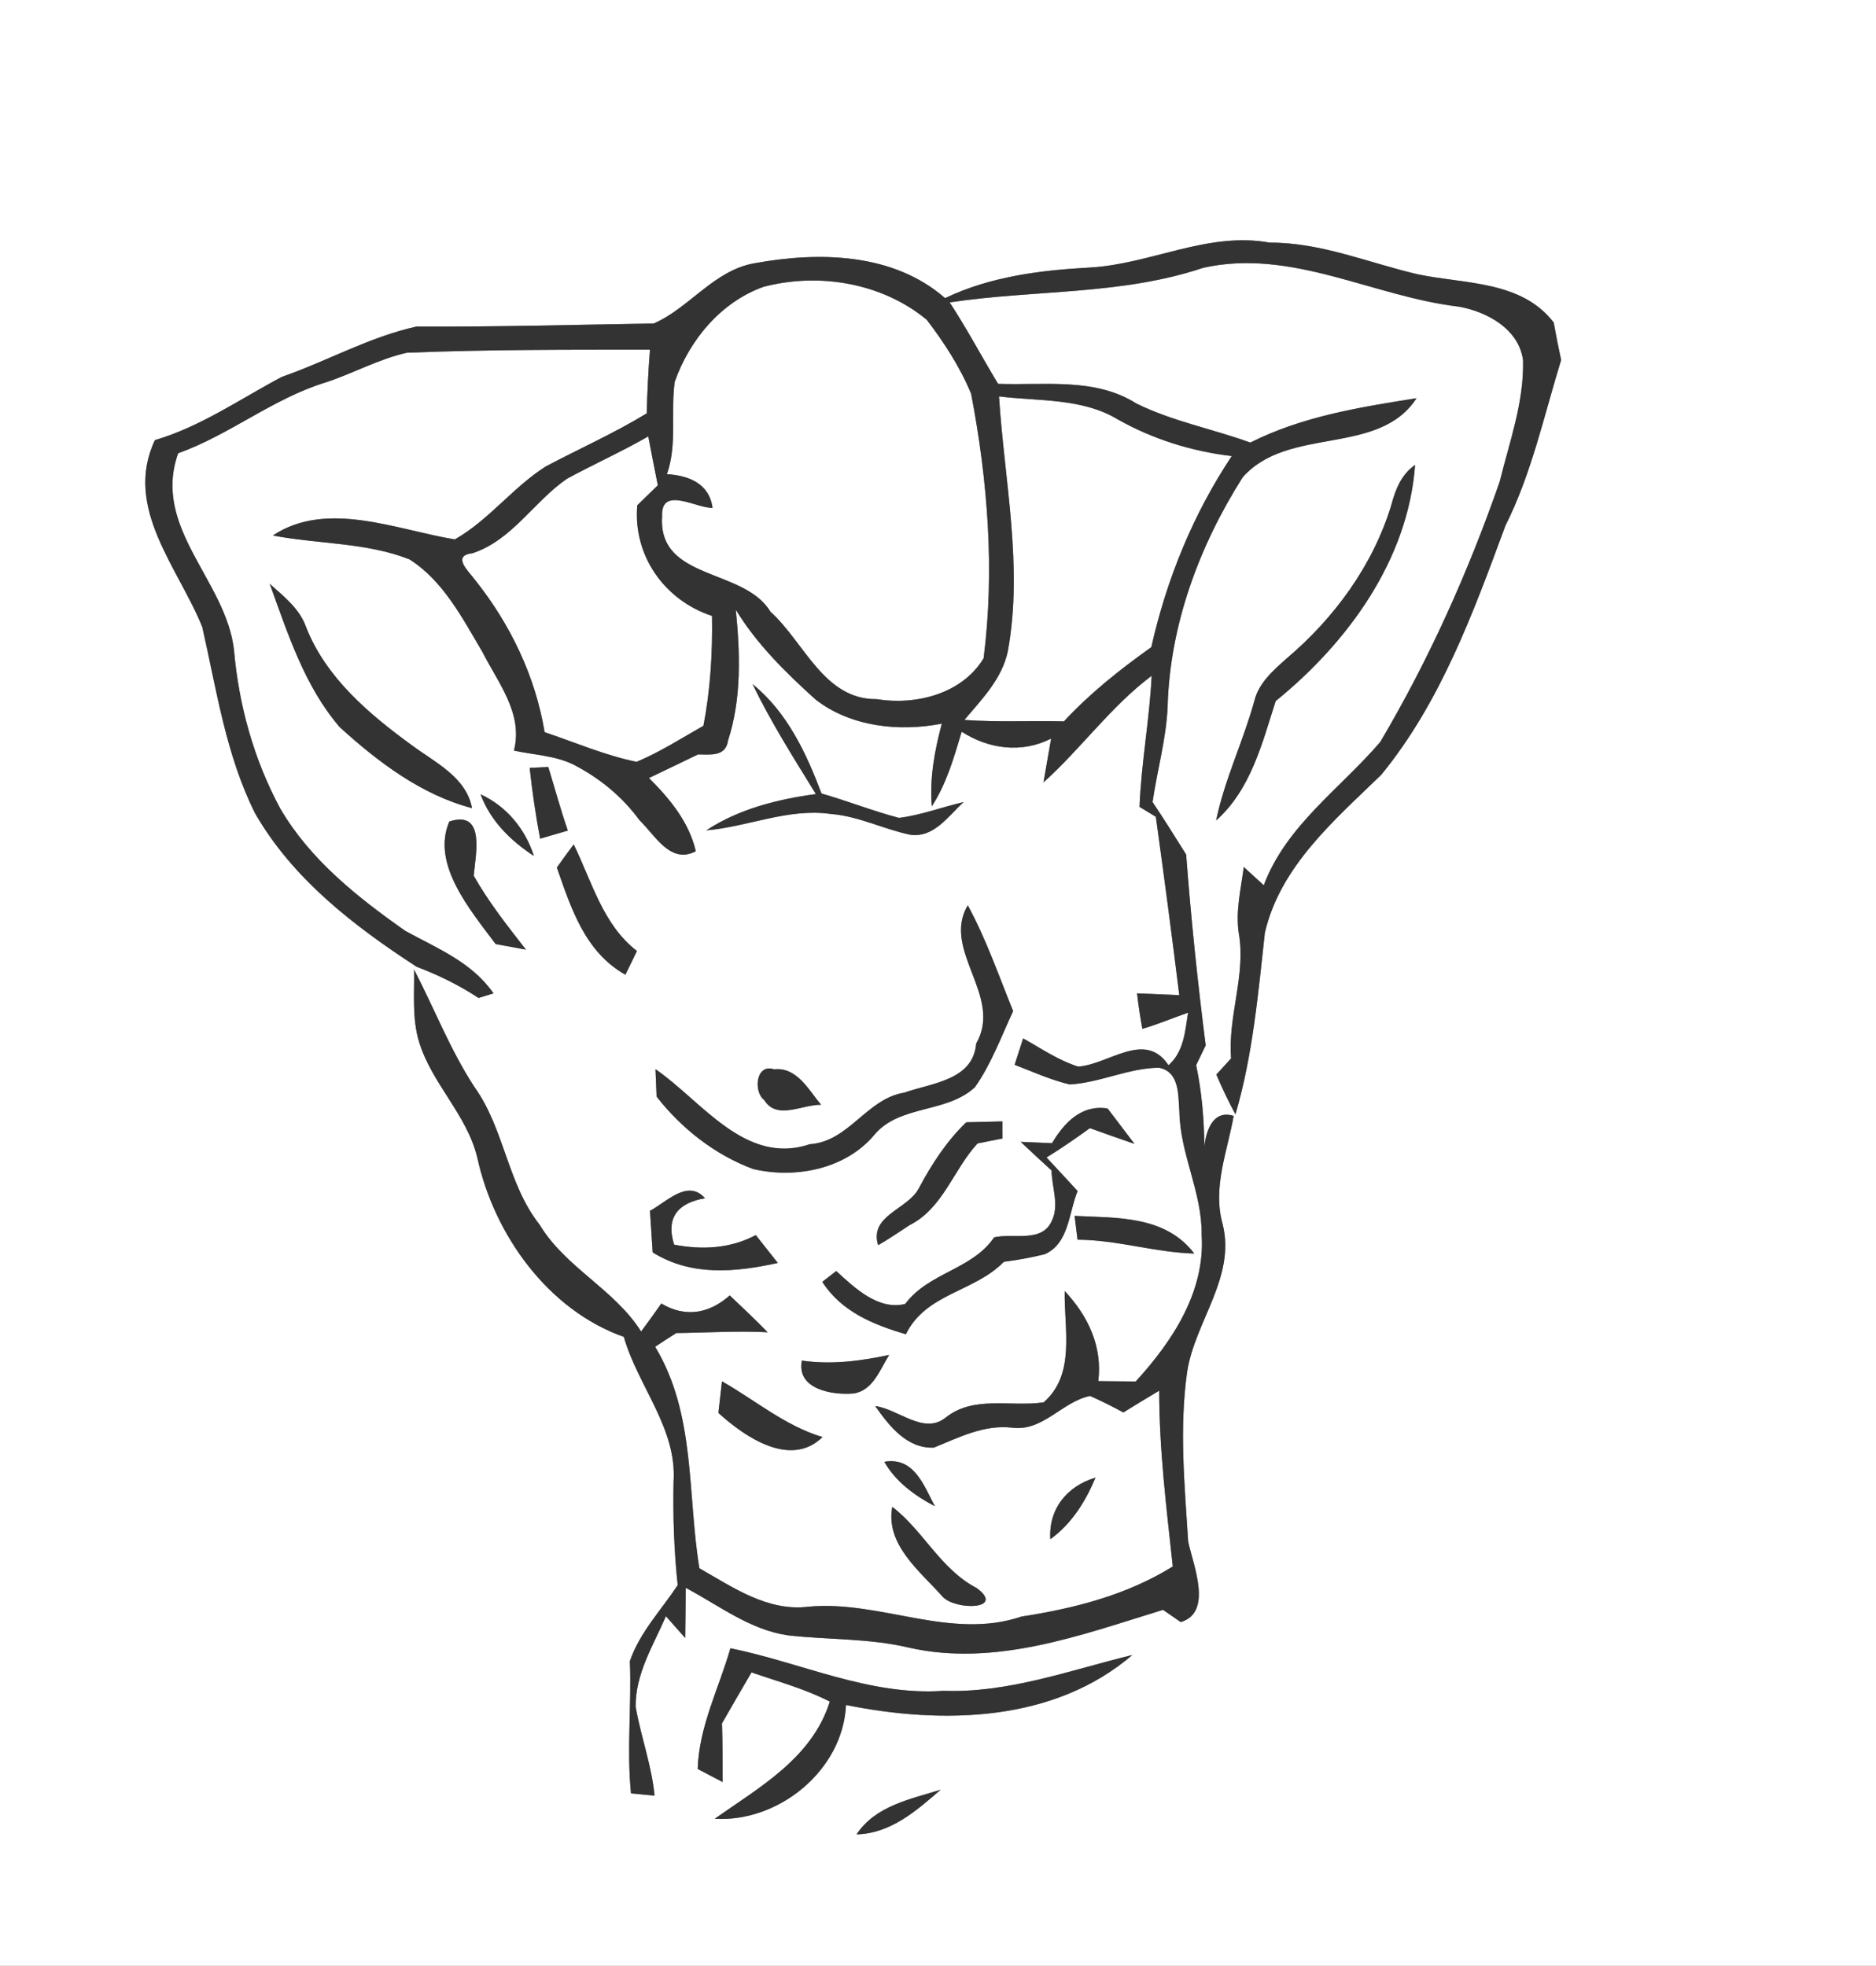 <?xml version="1.0" encoding="UTF-8" ?>
<!DOCTYPE svg PUBLIC "-//W3C//DTD SVG 1.1//EN" "http://www.w3.org/Graphics/SVG/1.1/DTD/svg11.dtd">
<svg width="167pt" height="175pt" viewBox="0 0 167 175" version="1.1" xmlns="http://www.w3.org/2000/svg">
<rect x="0" y="0" width="167" height="175" fill="#808080" stroke="none"/>
<g id="#ffffffff">
<path fill="#FFFFFF" opacity="1.00" d=" M 0.00 0.00 L 167.00 0.00 L 167.00 175.00 L 0.00 175.00 L 0.00 0.00 M 96.98 23.82 C 92.59 24.06 88.14 24.62 84.13 26.54 C 79.51 22.50 72.91 22.39 67.19 23.43 C 63.55 24.05 61.36 27.43 58.19 28.80 C 51.16 28.91 44.10 29.11 37.08 29.07 C 32.89 29.99 29.12 32.15 25.09 33.55 C 21.37 35.52 17.87 37.98 13.79 39.18 C 10.95 45.19 15.90 50.56 18.01 55.83 C 19.28 61.41 20.11 67.21 22.70 72.39 C 26.06 78.25 31.52 82.44 37.08 86.06 C 39.01 86.79 40.87 87.70 42.60 88.84 C 42.93 88.74 43.60 88.53 43.93 88.43 C 42.02 85.66 38.91 84.42 36.08 82.87 C 31.83 79.88 27.61 76.54 24.95 71.98 C 22.60 67.63 21.26 62.79 20.83 57.87 C 20.13 51.66 13.49 47.00 15.86 40.35 C 20.47 38.70 24.31 35.47 29.00 34.04 C 31.44 33.24 33.71 31.96 36.23 31.40 C 43.43 31.11 50.65 31.13 57.86 31.13 C 57.71 33.02 57.62 34.91 57.57 36.80 C 54.68 38.56 51.58 39.94 48.59 41.52 C 45.65 43.38 43.53 46.29 40.49 48.02 C 35.30 47.17 29.10 44.48 24.29 47.67 C 28.33 48.45 32.59 48.27 36.46 49.80 C 39.47 51.72 41.17 55.04 42.94 58.03 C 44.33 60.78 46.60 63.52 45.75 66.82 C 47.53 67.21 49.40 67.25 51.06 68.07 C 53.37 69.26 55.39 70.91 56.93 73.02 C 58.32 74.35 59.67 76.97 61.94 75.78 C 61.34 73.18 59.62 71.10 57.77 69.26 C 59.23 68.57 60.68 67.86 62.14 67.16 C 63.22 67.16 64.60 67.39 64.81 65.92 C 66.02 62.21 65.89 58.14 65.50 54.28 C 67.38 57.36 69.96 59.89 72.62 62.29 C 75.76 64.71 80.04 65.16 83.84 64.42 C 83.20 66.82 82.74 69.28 82.95 71.78 C 84.27 69.75 84.92 67.42 85.61 65.14 C 88.02 66.69 90.96 67.08 93.57 65.75 C 93.40 66.72 93.06 68.67 92.89 69.65 C 96.25 66.63 98.88 62.89 102.52 60.16 C 102.33 64.07 101.59 67.93 101.44 71.83 C 101.80 72.05 102.53 72.49 102.89 72.71 C 103.63 78.00 104.32 83.29 104.98 88.59 C 104.04 88.55 102.16 88.47 101.22 88.43 C 101.34 89.49 101.50 90.54 101.69 91.59 C 103.07 91.19 104.40 90.62 105.76 90.15 C 105.50 91.83 105.38 93.63 104.02 94.83 C 101.93 91.68 98.72 94.76 95.98 94.95 C 94.22 94.40 92.68 93.33 91.08 92.44 C 90.83 93.22 90.57 94.00 90.32 94.79 C 91.94 95.41 93.53 96.14 95.23 96.54 C 97.93 96.38 100.47 95.08 103.16 95.05 C 105.03 95.40 104.87 97.52 104.99 98.98 C 105.05 102.74 107.02 106.15 106.97 109.93 C 107.30 114.98 104.36 119.42 101.10 122.98 C 100.27 122.97 98.60 122.96 97.77 122.95 C 98.15 119.85 96.85 117.14 94.78 114.93 C 94.71 118.26 95.78 122.36 92.90 124.84 C 89.99 125.27 86.68 124.20 84.19 126.19 C 82.23 127.77 79.99 125.44 77.91 125.17 C 79.15 126.93 80.72 128.97 83.13 128.87 C 85.36 127.97 87.55 126.82 90.06 127.09 C 92.83 127.48 94.53 124.78 97.04 124.27 C 98.05 124.72 99.03 125.21 100.00 125.74 C 101.06 125.08 102.12 124.44 103.19 123.80 C 103.19 129.04 103.84 134.25 104.40 139.45 C 100.29 142.00 95.65 143.18 90.93 143.91 C 84.61 146.05 78.36 142.43 71.97 143.03 C 68.34 143.48 65.25 141.31 62.26 139.61 C 61.17 132.99 61.95 125.90 58.32 119.89 C 58.94 119.48 59.57 119.07 60.20 118.67 C 62.91 118.64 65.63 118.46 68.34 118.60 C 67.24 117.48 66.11 116.40 64.96 115.32 C 63.15 116.93 61.02 117.33 58.87 116.04 C 58.28 116.87 57.69 117.71 57.07 118.53 C 54.68 114.75 50.33 112.85 48.02 109.00 C 45.17 105.39 44.91 100.51 42.25 96.79 C 40.09 93.49 38.67 89.80 36.86 86.31 C 36.90 88.44 36.67 90.65 37.30 92.73 C 38.43 96.47 41.57 99.22 42.49 103.06 C 43.99 109.92 48.78 116.62 55.53 119.01 C 56.79 123.40 60.29 127.17 59.96 131.94 C 59.90 135.00 60.00 138.06 60.33 141.11 C 58.87 143.32 56.93 145.34 56.07 147.88 C 56.23 151.80 55.78 155.74 56.17 159.65 C 56.70 159.70 57.75 159.80 58.27 159.85 C 58.01 157.16 57.05 154.61 56.59 151.96 C 56.53 149.05 58.16 146.47 59.28 143.88 C 59.71 144.37 60.57 145.33 61.00 145.82 C 61.02 144.33 61.03 142.84 61.04 141.35 C 63.99 142.91 66.75 145.09 70.14 145.58 C 73.72 145.99 77.36 145.83 80.89 146.67 C 88.59 148.42 96.25 145.55 103.53 143.31 C 103.92 143.58 104.71 144.12 105.11 144.40 C 107.97 143.54 106.25 139.42 105.77 137.24 C 105.45 132.21 104.97 127.13 105.68 122.11 C 106.38 117.62 110.04 113.69 108.83 108.94 C 107.93 105.70 109.26 102.51 109.82 99.34 C 108.04 98.77 107.38 100.54 107.21 102.07 C 107.19 99.63 106.98 97.20 106.48 94.82 C 106.69 94.38 107.12 93.50 107.33 93.06 C 106.61 87.42 106.02 81.75 105.59 76.07 C 104.61 74.51 103.63 72.93 102.60 71.40 C 103.01 68.58 103.81 65.80 103.94 62.94 C 104.13 55.66 106.75 48.59 110.63 42.48 C 114.70 37.89 122.72 40.65 126.10 35.45 C 121.04 36.25 115.92 37.07 111.30 39.40 C 107.93 38.17 104.36 37.51 101.14 35.91 C 97.48 33.59 92.95 34.32 88.85 34.17 C 87.39 31.76 86.08 29.27 84.54 26.92 C 92.06 25.78 99.82 26.29 107.11 23.84 C 114.96 22.08 122.24 26.41 129.88 27.30 C 132.39 27.76 135.20 29.28 135.58 32.06 C 135.68 35.77 134.38 39.32 133.50 42.88 C 130.71 50.91 127.20 58.73 122.87 66.05 C 119.31 70.21 114.49 73.49 112.50 78.81 C 112.05 78.40 111.17 77.59 110.72 77.18 C 110.47 79.12 109.98 81.08 110.27 83.05 C 110.93 86.80 109.29 90.45 109.59 94.22 C 109.26 94.58 108.60 95.30 108.28 95.66 C 108.79 96.86 109.35 98.05 109.98 99.20 C 111.52 93.94 112.00 88.45 112.60 83.02 C 113.98 77.10 118.79 73.02 122.96 68.97 C 128.25 62.51 131.15 54.54 134.01 46.80 C 136.35 42.14 137.44 37.01 138.97 32.05 C 138.73 30.94 138.51 29.83 138.31 28.71 C 135.42 24.96 130.40 25.30 126.21 24.42 C 121.83 23.40 117.60 21.58 113.03 21.60 C 107.50 20.59 102.41 23.53 96.98 23.82 M 123.86 44.94 C 122.23 50.32 118.78 55.03 114.51 58.64 C 113.32 59.70 112.03 60.82 111.65 62.44 C 110.66 66.02 109.01 69.39 108.26 73.04 C 111.35 70.28 112.35 66.18 113.56 62.41 C 119.97 57.20 125.35 49.86 125.97 41.39 C 124.75 42.23 124.22 43.57 123.86 44.94 M 24.01 51.97 C 25.62 56.40 27.12 61.11 30.24 64.73 C 33.63 67.82 37.54 70.78 42.02 71.94 C 41.50 69.16 38.69 67.86 36.63 66.32 C 32.84 63.56 29.01 60.32 27.25 55.83 C 26.67 54.18 25.27 53.10 24.01 51.97 M 66.99 60.90 C 68.63 64.29 70.65 67.48 72.63 70.69 C 69.21 71.15 65.79 72.01 62.87 73.92 C 66.60 73.60 70.18 71.92 73.96 72.46 C 76.41 72.65 78.64 73.81 81.02 74.31 C 83.16 74.61 84.41 72.63 85.79 71.40 C 83.86 71.84 82.00 72.57 80.03 72.81 C 77.70 72.20 75.45 71.30 73.13 70.64 C 71.77 67.03 70.06 63.38 66.99 60.90 M 47.15 68.36 C 47.38 70.47 47.69 72.58 48.08 74.66 C 48.70 74.48 49.93 74.12 50.55 73.94 C 49.90 72.08 49.39 70.17 48.81 68.28 C 48.40 68.30 47.57 68.34 47.15 68.36 M 42.78 70.71 C 43.65 73.07 45.46 74.85 47.53 76.20 C 46.75 73.79 45.10 71.78 42.78 70.71 M 40.00 73.13 C 38.36 76.93 41.88 81.03 44.12 84.04 C 45.02 84.21 45.92 84.38 46.82 84.54 C 45.17 82.42 43.50 80.31 42.17 77.96 C 42.33 76.09 43.25 72.07 40.00 73.13 M 49.57 77.23 C 50.85 80.88 52.07 84.74 55.67 86.77 C 56.02 86.07 56.36 85.37 56.70 84.66 C 53.66 82.31 52.69 78.48 51.07 75.17 C 50.56 75.85 50.06 76.54 49.57 77.23 M 86.90 92.89 C 86.63 96.18 82.95 96.40 80.50 97.27 C 77.15 97.80 75.57 101.63 72.09 101.86 C 66.33 103.79 62.49 98.02 58.35 95.18 C 58.37 95.79 58.42 97.01 58.45 97.62 C 60.65 100.45 63.66 102.82 67.05 104.07 C 70.83 104.95 75.31 104.08 77.87 100.98 C 80.14 98.33 84.29 99.12 86.79 96.78 C 88.25 94.71 89.12 92.29 90.19 90.01 C 88.90 86.84 87.79 83.60 86.15 80.59 C 83.78 84.59 89.33 88.69 86.90 92.89 M 68.03 97.93 C 69.15 99.75 71.44 98.31 73.09 98.35 C 71.99 97.03 70.94 94.97 68.91 95.19 C 67.28 94.65 67.05 97.18 68.03 97.93 M 93.65 101.77 C 92.72 101.73 91.79 101.69 90.86 101.65 C 91.77 102.51 92.69 103.36 93.61 104.20 C 93.63 105.67 94.31 107.28 93.64 108.66 C 92.77 110.68 90.22 109.75 88.50 110.15 C 86.53 113.04 82.67 113.27 80.58 116.08 C 78.20 116.67 76.10 114.67 74.44 113.15 C 74.13 113.39 73.51 113.87 73.20 114.11 C 74.90 116.77 77.74 117.92 80.64 118.78 C 82.43 115.12 86.73 115.03 89.36 112.33 C 90.58 112.17 91.79 111.95 92.98 111.66 C 95.17 110.72 95.13 107.95 95.93 106.03 C 95.01 105.03 94.09 104.03 93.16 103.04 C 94.48 102.23 95.76 101.34 97.02 100.43 C 98.34 100.90 99.66 101.38 100.99 101.83 C 100.20 100.77 99.39 99.73 98.60 98.68 C 96.28 98.31 94.74 99.93 93.65 101.77 M 86.01 99.91 C 84.25 101.61 82.93 103.65 81.79 105.79 C 80.79 107.69 77.36 108.18 78.17 110.85 C 79.13 110.30 80.04 109.67 80.96 109.07 C 83.96 107.56 84.86 104.13 87.02 101.79 C 87.57 101.68 88.68 101.46 89.24 101.35 C 89.23 100.97 89.23 100.21 89.23 99.83 C 88.15 99.86 87.08 99.88 86.01 99.91 M 57.86 107.79 C 57.94 109.02 58.02 110.25 58.10 111.49 C 61.55 113.64 65.46 113.26 69.24 112.43 C 68.58 111.60 67.93 110.77 67.28 109.95 C 65.00 111.16 62.50 111.28 60.01 110.80 C 59.24 108.37 60.38 107.07 62.76 106.67 C 61.22 104.92 59.30 107.03 57.86 107.79 M 95.66 108.24 C 95.72 108.77 95.85 109.83 95.92 110.36 C 99.43 110.37 102.81 111.50 106.31 111.59 C 103.73 108.20 99.44 108.43 95.66 108.24 M 71.38 121.12 C 70.88 123.67 74.09 124.22 75.98 124.05 C 77.71 123.80 78.34 121.91 79.15 120.62 C 76.59 121.16 73.99 121.51 71.38 121.12 M 64.27 122.97 C 64.19 123.67 64.03 125.08 63.95 125.78 C 66.31 127.93 70.38 130.71 73.22 127.93 C 69.88 126.93 67.24 124.65 64.27 122.97 M 78.72 130.13 C 79.75 131.93 81.43 133.14 83.22 134.09 C 82.24 132.24 81.37 129.67 78.72 130.13 M 93.50 137.02 C 95.39 135.66 96.64 133.66 97.52 131.54 C 94.98 132.30 93.33 134.33 93.50 137.02 M 79.43 134.14 C 78.80 137.51 81.92 139.89 83.91 142.14 C 85.06 143.38 89.53 143.31 86.96 141.38 C 83.73 139.71 82.20 136.26 79.43 134.14 M 65.02 146.73 C 64.00 150.30 62.22 153.69 62.11 157.48 C 62.85 157.86 63.59 158.25 64.33 158.64 C 64.32 156.89 64.33 155.16 64.27 153.42 C 65.14 151.90 66.01 150.39 66.90 148.88 C 69.24 149.69 71.65 150.34 73.87 151.48 C 72.29 156.50 67.64 159.08 63.62 161.91 C 69.30 162.25 75.04 157.61 75.31 151.78 C 83.93 153.52 93.80 153.33 100.80 147.33 C 95.26 148.68 89.77 150.73 83.98 150.52 C 77.39 150.98 71.34 148.01 65.02 146.73 M 76.25 163.30 C 79.30 163.22 81.58 161.19 83.74 159.32 C 81.02 160.18 77.95 160.74 76.25 163.30 Z" />
<path fill="#FFFFFF" opacity="1.00" d=" M 60.06 34.00 C 61.37 30.27 64.18 26.88 67.98 25.53 C 72.91 24.24 78.53 25.18 82.50 28.47 C 84.05 30.50 85.48 32.70 86.45 35.06 C 87.93 42.80 88.56 50.78 87.56 58.60 C 85.64 61.78 81.52 62.81 78.04 62.24 C 73.34 62.29 71.60 57.17 68.58 54.45 C 66.24 50.55 58.57 51.70 58.94 45.99 C 58.80 43.18 62.03 45.28 63.43 45.21 C 63.14 43.04 61.31 42.33 59.37 42.21 C 60.30 39.56 59.69 36.73 60.06 34.00 Z" />
<path fill="#FFFFFF" opacity="1.00" d=" M 88.93 35.29 C 92.49 35.73 96.33 35.42 99.51 37.34 C 102.63 39.10 106.09 40.18 109.65 40.60 C 106.21 45.77 103.85 51.56 102.49 57.61 C 99.71 59.59 97.03 61.71 94.71 64.22 C 91.75 64.14 88.80 64.31 85.85 64.09 C 87.41 62.24 89.21 60.42 89.72 57.96 C 91.09 50.43 89.41 42.82 88.93 35.29 Z" />
<path fill="#FFFFFF" opacity="1.00" d=" M 50.47 42.62 C 52.86 41.32 55.34 40.21 57.71 38.85 C 57.98 40.30 58.27 41.75 58.56 43.20 C 58.11 43.64 57.19 44.54 56.73 44.98 C 56.34 49.47 59.16 53.44 63.38 54.83 C 63.44 58.11 63.24 61.39 62.62 64.61 C 60.66 65.72 58.75 66.95 56.67 67.82 C 53.86 67.25 51.20 66.09 48.48 65.18 C 47.67 60.22 45.42 55.55 42.29 51.63 C 41.81 50.94 40.12 49.47 42.06 49.25 C 45.60 48.08 47.52 44.65 50.47 42.62 Z" />
</g>
<g id="#414441ff">
<path fill="#333333" opacity="1.00" d=" M 96.98 23.82 C 102.41 23.53 107.50 20.59 113.03 21.60 C 117.60 21.58 121.83 23.40 126.21 24.42 C 130.40 25.30 135.42 24.96 138.31 28.71 C 138.51 29.83 138.73 30.94 138.97 32.05 C 137.44 37.01 136.35 42.14 134.01 46.80 C 131.15 54.54 128.25 62.51 122.96 68.97 C 118.79 73.02 113.98 77.10 112.60 83.02 C 112.00 88.45 111.52 93.94 109.98 99.20 C 109.35 98.05 108.79 96.86 108.28 95.66 C 108.60 95.30 109.26 94.58 109.59 94.22 C 109.29 90.45 110.93 86.80 110.27 83.05 C 109.98 81.08 110.47 79.12 110.72 77.18 C 111.17 77.59 112.05 78.40 112.50 78.81 C 114.49 73.49 119.31 70.21 122.87 66.05 C 127.20 58.73 130.71 50.91 133.50 42.88 C 134.38 39.32 135.68 35.77 135.58 32.06 C 135.20 29.28 132.39 27.76 129.88 27.30 C 122.24 26.41 114.96 22.08 107.11 23.84 C 99.82 26.29 92.06 25.78 84.54 26.92 C 86.08 29.27 87.39 31.76 88.85 34.17 C 92.95 34.32 97.48 33.59 101.14 35.91 C 104.36 37.51 107.93 38.17 111.30 39.40 C 115.92 37.07 121.04 36.25 126.10 35.45 C 122.72 40.65 114.70 37.89 110.63 42.48 C 106.75 48.59 104.13 55.66 103.94 62.94 C 103.81 65.80 103.01 68.58 102.60 71.40 C 103.63 72.93 104.61 74.51 105.59 76.07 C 106.02 81.75 106.61 87.42 107.33 93.06 C 107.12 93.50 106.69 94.38 106.48 94.82 C 106.98 97.20 107.19 99.63 107.21 102.07 C 107.38 100.54 108.04 98.77 109.82 99.34 C 109.26 102.51 107.93 105.70 108.83 108.94 C 110.04 113.69 106.38 117.62 105.68 122.11 C 104.97 127.13 105.45 132.21 105.77 137.24 C 106.25 139.42 107.97 143.54 105.11 144.40 C 104.71 144.12 103.92 143.58 103.53 143.31 C 96.25 145.55 88.59 148.42 80.89 146.67 C 77.36 145.83 73.72 145.99 70.14 145.58 C 66.75 145.09 63.99 142.91 61.04 141.35 C 61.03 142.84 61.02 144.33 61.00 145.82 C 60.57 145.33 59.71 144.37 59.28 143.88 C 58.16 146.47 56.53 149.05 56.59 151.96 C 57.05 154.61 58.01 157.16 58.27 159.85 C 57.75 159.80 56.70 159.70 56.17 159.65 C 55.78 155.74 56.23 151.80 56.07 147.88 C 56.93 145.34 58.87 143.32 60.33 141.11 C 60.00 138.06 59.90 135.00 59.96 131.94 C 60.29 127.17 56.79 123.40 55.53 119.01 C 48.78 116.62 43.99 109.92 42.49 103.06 C 41.57 99.22 38.43 96.47 37.30 92.73 C 36.67 90.65 36.90 88.44 36.86 86.31 C 38.67 89.80 40.09 93.49 42.25 96.79 C 44.91 100.51 45.17 105.39 48.02 109.00 C 50.33 112.85 54.68 114.75 57.07 118.53 C 57.69 117.71 58.28 116.87 58.87 116.04 C 61.02 117.33 63.15 116.93 64.96 115.32 C 66.11 116.40 67.24 117.48 68.34 118.60 C 65.63 118.46 62.91 118.64 60.20 118.67 C 59.57 119.07 58.94 119.48 58.32 119.89 C 61.95 125.90 61.17 132.99 62.26 139.61 C 65.25 141.31 68.34 143.48 71.97 143.03 C 78.36 142.43 84.61 146.05 90.93 143.91 C 95.65 143.18 100.29 142.00 104.40 139.45 C 103.84 134.25 103.19 129.04 103.19 123.80 C 102.12 124.44 101.06 125.08 100.00 125.74 C 99.03 125.21 98.05 124.72 97.04 124.27 C 94.53 124.78 92.83 127.48 90.06 127.09 C 87.55 126.82 85.36 127.97 83.13 128.87 C 80.72 128.97 79.15 126.93 77.91 125.17 C 79.99 125.44 82.23 127.77 84.19 126.19 C 86.68 124.20 89.99 125.27 92.90 124.84 C 95.78 122.36 94.71 118.26 94.78 114.93 C 96.85 117.14 98.15 119.85 97.77 122.95 C 98.60 122.96 100.27 122.97 101.10 122.98 C 104.36 119.42 107.30 114.98 106.97 109.93 C 107.02 106.15 105.05 102.74 104.99 98.98 C 104.87 97.52 105.03 95.40 103.16 95.05 C 100.47 95.08 97.93 96.38 95.23 96.54 C 93.53 96.14 91.94 95.41 90.32 94.79 C 90.57 94.00 90.83 93.22 91.08 92.44 C 92.68 93.33 94.22 94.40 95.98 94.95 C 98.72 94.76 101.93 91.68 104.02 94.83 C 105.38 93.63 105.50 91.83 105.76 90.15 C 104.40 90.62 103.07 91.19 101.69 91.59 C 101.50 90.54 101.34 89.49 101.22 88.43 C 102.16 88.47 104.04 88.55 104.98 88.59 C 104.32 83.29 103.63 78.00 102.89 72.71 C 102.53 72.49 101.80 72.05 101.44 71.83 C 101.59 67.93 102.33 64.07 102.52 60.16 C 98.88 62.89 96.25 66.63 92.89 69.65 C 93.06 68.67 93.40 66.72 93.57 65.75 C 90.96 67.08 88.02 66.69 85.61 65.14 C 84.92 67.42 84.27 69.75 82.95 71.78 C 82.74 69.28 83.20 66.82 83.84 64.42 C 80.04 65.16 75.76 64.71 72.62 62.29 C 69.96 59.89 67.38 57.36 65.50 54.28 C 65.89 58.14 66.02 62.21 64.81 65.92 C 64.60 67.39 63.22 67.16 62.14 67.16 C 60.68 67.86 59.23 68.57 57.77 69.26 C 59.62 71.10 61.34 73.18 61.94 75.78 C 59.67 76.97 58.32 74.35 56.93 73.02 C 55.39 70.91 53.37 69.26 51.06 68.07 C 49.40 67.25 47.53 67.21 45.75 66.82 C 46.60 63.52 44.33 60.78 42.94 58.03 C 41.17 55.04 39.47 51.72 36.46 49.80 C 32.59 48.27 28.33 48.45 24.29 47.67 C 29.10 44.48 35.30 47.17 40.49 48.02 C 43.53 46.29 45.65 43.38 48.59 41.52 C 51.58 39.94 54.68 38.56 57.57 36.80 C 57.62 34.91 57.71 33.02 57.86 31.13 C 50.65 31.13 43.43 31.11 36.23 31.40 C 33.71 31.96 31.44 33.24 29.00 34.04 C 24.31 35.47 20.47 38.70 15.86 40.35 C 13.49 47.00 20.13 51.66 20.83 57.87 C 21.26 62.79 22.60 67.63 24.95 71.98 C 27.61 76.54 31.83 79.88 36.08 82.87 C 38.91 84.42 42.02 85.66 43.93 88.43 C 43.60 88.53 42.93 88.74 42.60 88.84 C 40.87 87.70 39.01 86.79 37.08 86.06 C 31.52 82.44 26.06 78.25 22.70 72.39 C 20.11 67.21 19.28 61.41 18.01 55.83 C 15.90 50.56 10.95 45.19 13.79 39.18 C 17.87 37.98 21.37 35.52 25.09 33.55 C 29.12 32.15 32.89 29.99 37.08 29.07 C 44.10 29.11 51.16 28.91 58.19 28.80 C 61.36 27.43 63.55 24.05 67.19 23.43 C 72.91 22.39 79.51 22.50 84.13 26.54 C 88.14 24.62 92.59 24.06 96.98 23.82 M 60.06 34.00 C 59.69 36.73 60.30 39.56 59.37 42.21 C 61.31 42.33 63.14 43.04 63.43 45.21 C 62.03 45.28 58.80 43.18 58.94 45.99 C 58.57 51.70 66.24 50.55 68.58 54.45 C 71.60 57.17 73.34 62.29 78.04 62.24 C 81.52 62.81 85.64 61.78 87.56 58.60 C 88.56 50.78 87.93 42.80 86.45 35.06 C 85.48 32.70 84.05 30.50 82.50 28.47 C 78.53 25.18 72.91 24.24 67.98 25.53 C 64.18 26.88 61.37 30.27 60.06 34.00 M 88.93 35.29 C 89.41 42.82 91.09 50.43 89.72 57.96 C 89.21 60.42 87.41 62.24 85.85 64.09 C 88.80 64.31 91.75 64.14 94.71 64.22 C 97.03 61.71 99.71 59.59 102.49 57.61 C 103.85 51.56 106.21 45.77 109.65 40.60 C 106.09 40.18 102.63 39.10 99.51 37.34 C 96.33 35.42 92.49 35.73 88.93 35.29 M 50.47 42.62 C 47.52 44.65 45.60 48.08 42.06 49.25 C 40.12 49.47 41.81 50.94 42.29 51.63 C 45.42 55.55 47.67 60.22 48.48 65.18 C 51.20 66.09 53.86 67.25 56.67 67.82 C 58.75 66.95 60.66 65.72 62.62 64.61 C 63.24 61.39 63.44 58.11 63.38 54.83 C 59.16 53.44 56.34 49.47 56.73 44.98 C 57.19 44.54 58.11 43.64 58.56 43.20 C 58.27 41.75 57.98 40.30 57.71 38.85 C 55.34 40.21 52.86 41.32 50.47 42.62 Z" />
<path fill="#333333" opacity="1.00" d=" M 123.86 44.94 C 124.22 43.57 124.75 42.23 125.97 41.39 C 125.35 49.86 119.97 57.20 113.56 62.41 C 112.35 66.18 111.35 70.28 108.26 73.04 C 109.01 69.39 110.66 66.02 111.65 62.44 C 112.03 60.82 113.32 59.70 114.51 58.64 C 118.78 55.03 122.23 50.32 123.86 44.94 Z" />
<path fill="#333333" opacity="1.00" d=" M 24.01 51.97 C 25.27 53.10 26.67 54.18 27.25 55.83 C 29.01 60.32 32.84 63.56 36.63 66.32 C 38.69 67.86 41.50 69.16 42.02 71.94 C 37.54 70.78 33.63 67.82 30.24 64.73 C 27.12 61.11 25.62 56.40 24.01 51.97 Z" />
<path fill="#333333" opacity="1.00" d=" M 66.99 60.90 C 70.06 63.38 71.77 67.03 73.13 70.64 C 75.45 71.30 77.70 72.20 80.03 72.81 C 82.00 72.57 83.86 71.84 85.79 71.40 C 84.41 72.63 83.16 74.61 81.02 74.31 C 78.64 73.81 76.41 72.65 73.96 72.46 C 70.18 71.92 66.60 73.60 62.87 73.92 C 65.79 72.01 69.21 71.15 72.63 70.69 C 70.65 67.48 68.63 64.29 66.99 60.90 Z" />
<path fill="#333333" opacity="1.00" d=" M 47.15 68.36 C 47.57 68.34 48.40 68.30 48.81 68.28 C 49.39 70.17 49.90 72.08 50.55 73.94 C 49.93 74.12 48.70 74.48 48.08 74.66 C 47.69 72.58 47.38 70.47 47.15 68.36 Z" />
<path fill="#333333" opacity="1.00" d=" M 42.78 70.71 C 45.10 71.78 46.75 73.79 47.53 76.20 C 45.46 74.85 43.65 73.07 42.78 70.71 Z" />
<path fill="#333333" opacity="1.00" d=" M 40.00 73.13 C 43.25 72.07 42.33 76.09 42.17 77.96 C 43.50 80.31 45.17 82.42 46.82 84.54 C 45.92 84.38 45.02 84.21 44.12 84.04 C 41.88 81.03 38.36 76.93 40.00 73.13 Z" />
<path fill="#333333" opacity="1.00" d=" M 49.57 77.23 C 50.06 76.54 50.56 75.85 51.07 75.17 C 52.69 78.48 53.66 82.31 56.70 84.66 C 56.36 85.37 56.02 86.07 55.67 86.77 C 52.07 84.74 50.85 80.88 49.57 77.23 Z" />
<path fill="#333333" opacity="1.00" d=" M 86.90 92.89 C 89.33 88.69 83.78 84.59 86.15 80.59 C 87.79 83.60 88.90 86.84 90.19 90.01 C 89.12 92.29 88.25 94.71 86.79 96.78 C 84.29 99.12 80.14 98.33 77.87 100.98 C 75.31 104.08 70.83 104.95 67.05 104.07 C 63.66 102.82 60.65 100.45 58.45 97.62 C 58.42 97.01 58.37 95.79 58.35 95.18 C 62.49 98.02 66.33 103.79 72.09 101.86 C 75.57 101.63 77.15 97.80 80.50 97.27 C 82.95 96.40 86.63 96.18 86.90 92.89 Z" />
<path fill="#333333" opacity="1.00" d=" M 68.03 97.93 C 67.05 97.18 67.28 94.65 68.91 95.19 C 70.94 94.97 71.99 97.03 73.09 98.35 C 71.44 98.31 69.15 99.75 68.03 97.93 Z" />
<path fill="#333333" opacity="1.00" d=" M 93.65 101.77 C 94.74 99.93 96.28 98.31 98.60 98.68 C 99.39 99.73 100.20 100.77 100.99 101.83 C 99.66 101.38 98.34 100.90 97.02 100.43 C 95.76 101.34 94.48 102.23 93.16 103.04 C 94.09 104.03 95.01 105.03 95.93 106.03 C 95.13 107.95 95.17 110.72 92.98 111.66 C 91.79 111.95 90.58 112.17 89.36 112.33 C 86.73 115.03 82.43 115.12 80.64 118.78 C 77.74 117.92 74.90 116.77 73.20 114.11 C 73.51 113.87 74.13 113.39 74.44 113.15 C 76.10 114.67 78.20 116.67 80.58 116.08 C 82.67 113.27 86.53 113.04 88.50 110.15 C 90.22 109.75 92.77 110.68 93.64 108.66 C 94.31 107.28 93.63 105.67 93.61 104.20 C 92.69 103.36 91.77 102.51 90.86 101.65 C 91.79 101.69 92.72 101.73 93.65 101.77 Z" />
<path fill="#333333" opacity="1.00" d=" M 86.01 99.91 C 87.08 99.88 88.15 99.86 89.23 99.83 C 89.23 100.21 89.23 100.97 89.24 101.35 C 88.68 101.46 87.57 101.68 87.02 101.79 C 84.86 104.13 83.96 107.56 80.96 109.07 C 80.04 109.67 79.13 110.30 78.17 110.85 C 77.36 108.18 80.79 107.69 81.79 105.79 C 82.93 103.65 84.25 101.61 86.01 99.91 Z" />
<path fill="#333333" opacity="1.00" d=" M 57.86 107.79 C 59.30 107.03 61.22 104.92 62.76 106.67 C 60.38 107.07 59.24 108.37 60.01 110.80 C 62.50 111.28 65.00 111.16 67.28 109.95 C 67.93 110.77 68.58 111.60 69.24 112.43 C 65.46 113.26 61.55 113.64 58.10 111.49 C 58.02 110.25 57.94 109.02 57.86 107.79 Z" />
<path fill="#333333" opacity="1.00" d=" M 95.66 108.24 C 99.44 108.43 103.73 108.20 106.31 111.59 C 102.81 111.50 99.43 110.37 95.92 110.36 C 95.85 109.83 95.72 108.77 95.66 108.24 Z" />
<path fill="#333333" opacity="1.00" d=" M 71.38 121.12 C 73.99 121.51 76.59 121.16 79.15 120.62 C 78.34 121.91 77.71 123.80 75.98 124.05 C 74.09 124.22 70.88 123.67 71.38 121.12 Z" />
<path fill="#333333" opacity="1.00" d=" M 64.27 122.97 C 67.24 124.65 69.88 126.93 73.22 127.93 C 70.38 130.71 66.31 127.93 63.95 125.78 C 64.03 125.08 64.19 123.67 64.27 122.97 Z" />
<path fill="#333333" opacity="1.00" d=" M 78.72 130.13 C 81.37 129.67 82.24 132.24 83.22 134.09 C 81.43 133.14 79.75 131.93 78.72 130.13 Z" />
<path fill="#333333" opacity="1.00" d=" M 93.50 137.02 C 93.33 134.33 94.98 132.30 97.52 131.54 C 96.64 133.66 95.39 135.66 93.50 137.02 Z" />
<path fill="#333333" opacity="1.00" d=" M 79.43 134.14 C 82.20 136.26 83.73 139.71 86.96 141.38 C 89.53 143.31 85.06 143.38 83.91 142.14 C 81.92 139.89 78.80 137.51 79.43 134.14 Z" />
<path fill="#333333" opacity="1.00" d=" M 65.02 146.73 C 71.34 148.01 77.39 150.98 83.98 150.52 C 89.77 150.73 95.26 148.68 100.80 147.33 C 93.80 153.33 83.93 153.52 75.31 151.78 C 75.04 157.61 69.30 162.25 63.62 161.91 C 67.64 159.08 72.29 156.50 73.87 151.48 C 71.65 150.34 69.24 149.69 66.90 148.88 C 66.01 150.39 65.14 151.90 64.27 153.42 C 64.33 155.16 64.32 156.89 64.33 158.64 C 63.59 158.25 62.85 157.86 62.11 157.48 C 62.22 153.69 64.00 150.30 65.02 146.73 Z" />
<path fill="#333333" opacity="1.00" d=" M 76.25 163.30 C 77.95 160.74 81.02 160.18 83.74 159.32 C 81.58 161.19 79.30 163.22 76.25 163.30 Z" />
</g>
</svg>
